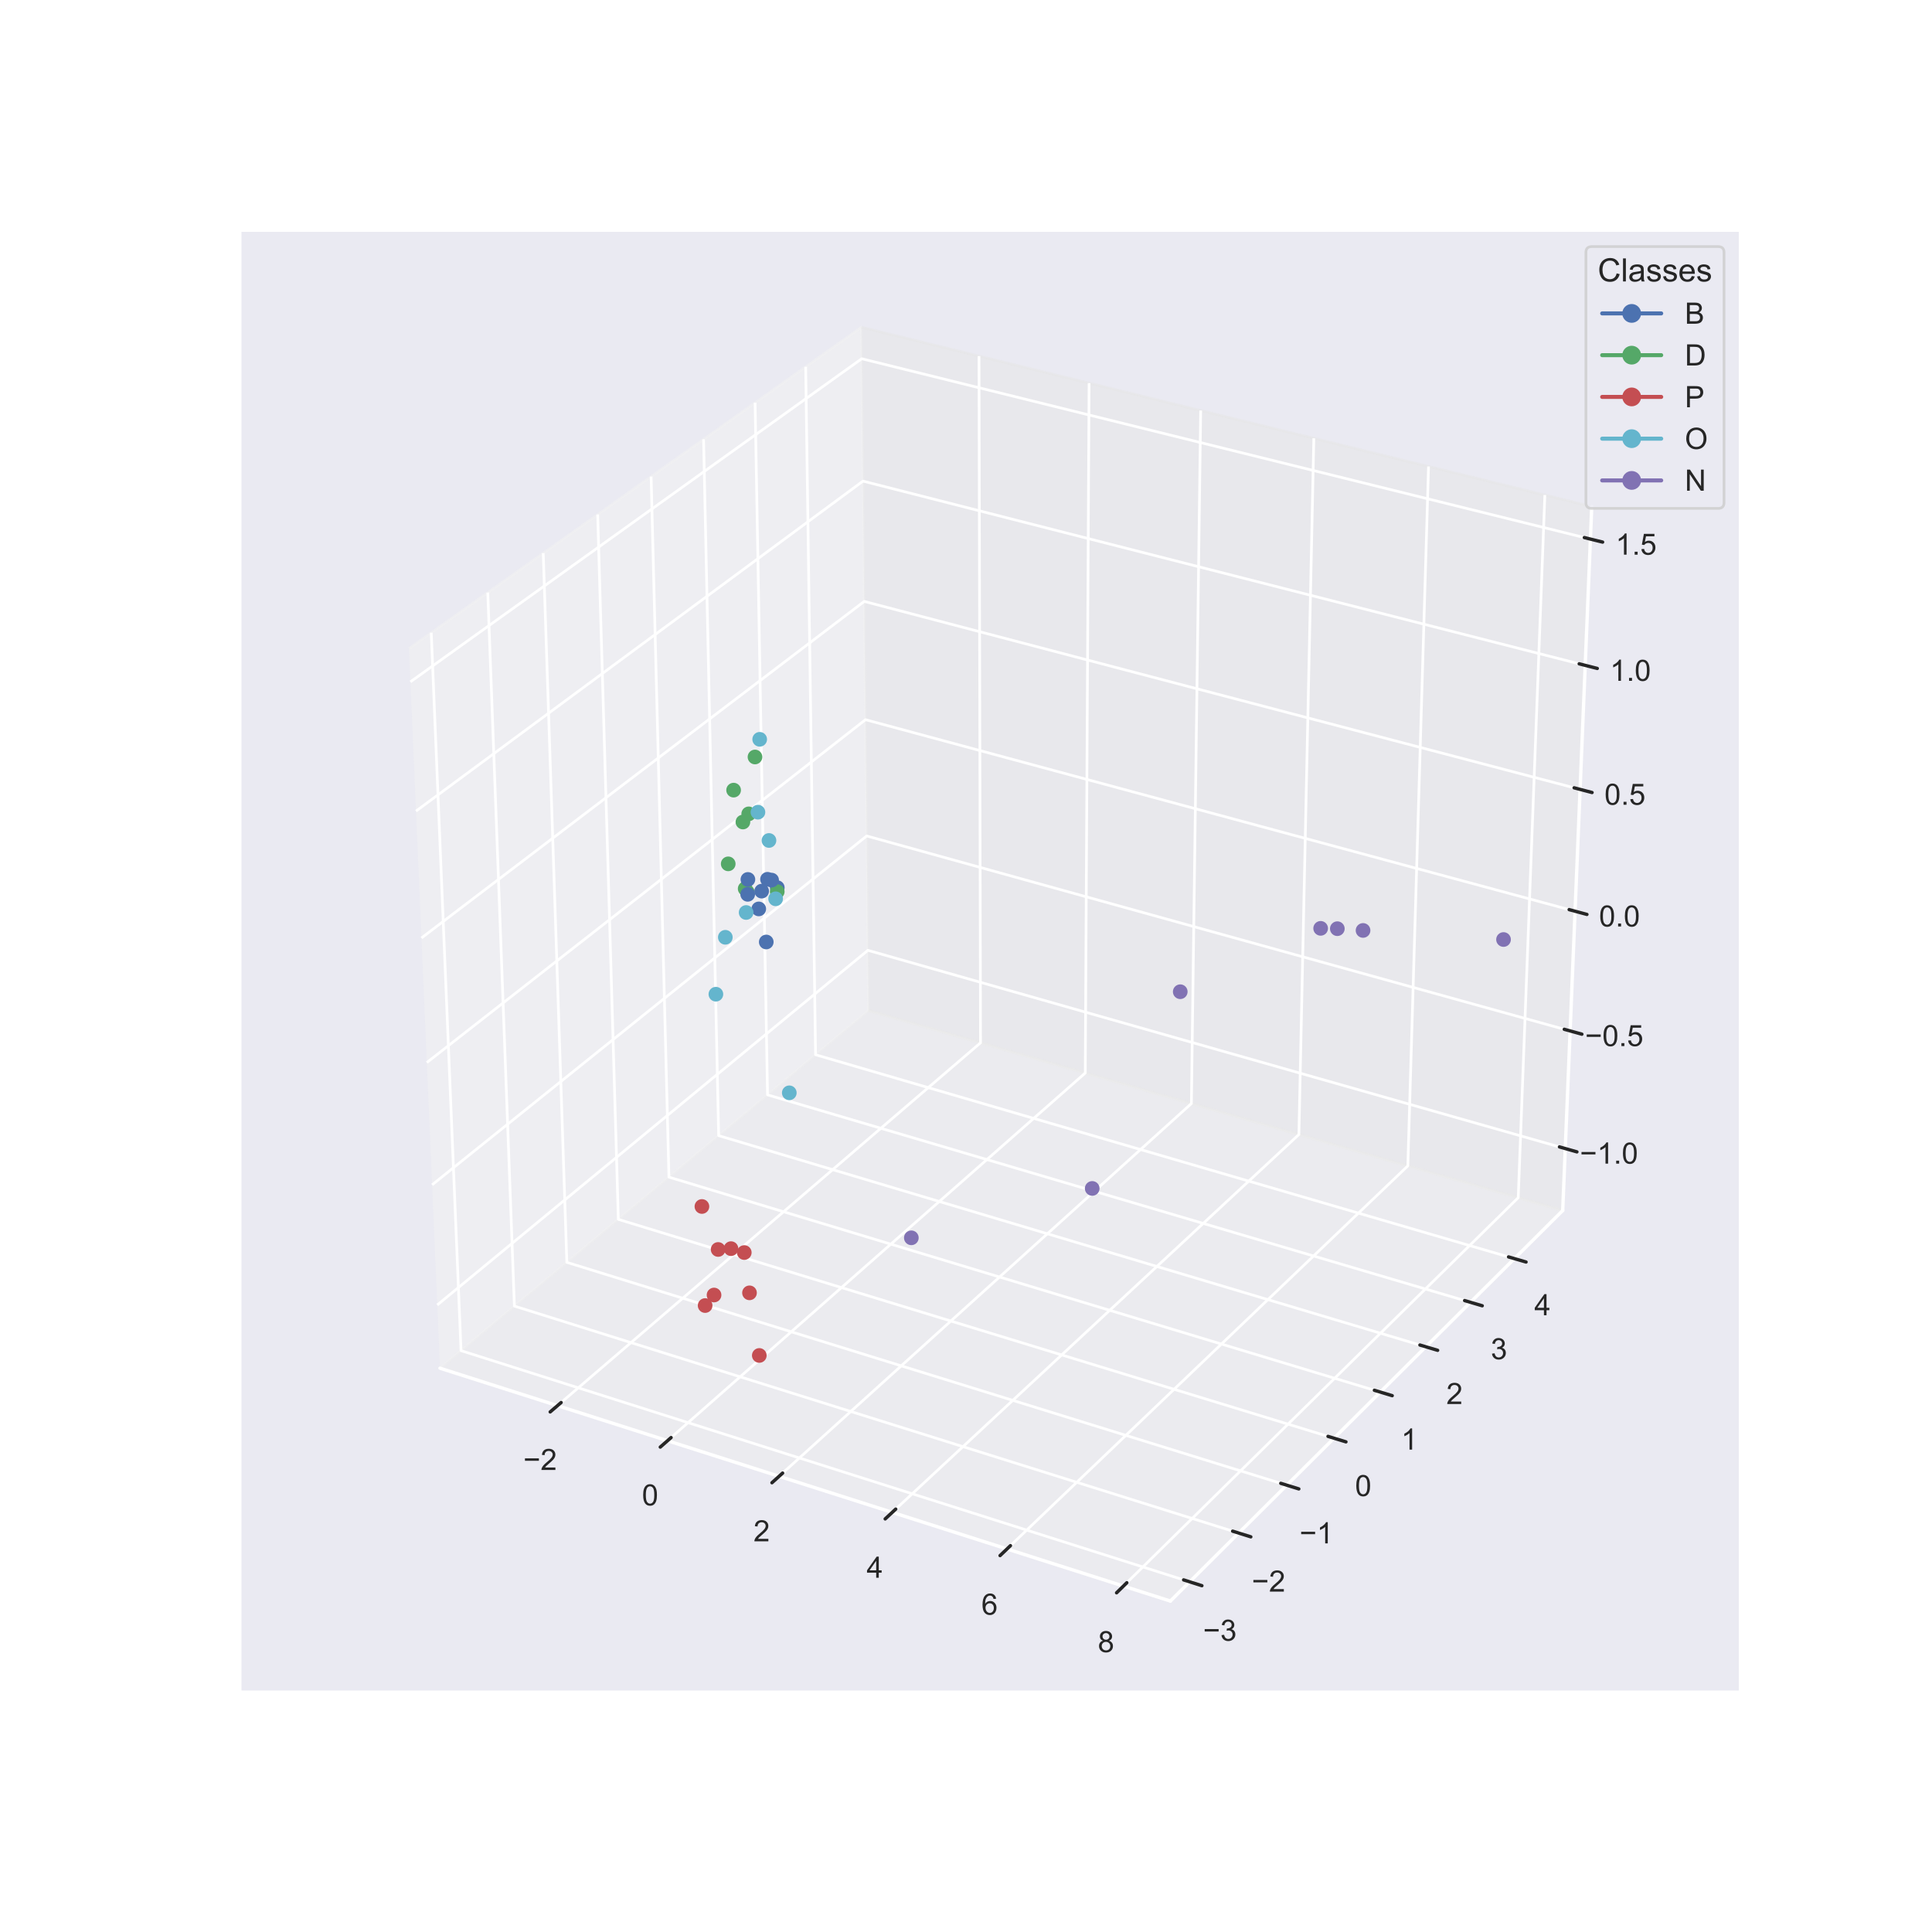 <?xml version="1.0" encoding="utf-8" standalone="no"?>
<!DOCTYPE svg PUBLIC "-//W3C//DTD SVG 1.1//EN"
  "http://www.w3.org/Graphics/SVG/1.1/DTD/svg11.dtd">
<!-- Created with matplotlib (https://matplotlib.org/) -->
<svg height="720pt" version="1.1" viewBox="0 0 720 720" width="720pt" xmlns="http://www.w3.org/2000/svg" xmlns:xlink="http://www.w3.org/1999/xlink">
 <defs>
  <style type="text/css">
*{stroke-linecap:butt;stroke-linejoin:round;}
  </style>
 </defs>
 <g id="figure_1">
  <g id="patch_1">
   <path d="M 0 720 
L 720 720 
L 720 0 
L 0 0 
z
" style="fill:#ffffff;"/>
  </g>
  <g id="patch_2">
   <path d="M 90 630 
L 648 630 
L 648 86.4 
L 90 86.4 
z
" style="fill:#eaeaf2;"/>
  </g>
  <g id="pane3d_1">
   <g id="patch_3">
    <path d="M 163.972 509.884 
L 323.674 376.605 
L 321.015 121.932 
L 152.408 241.68 
" style="fill:#f2f2f2;opacity:0.5;stroke:#f2f2f2;stroke-linejoin:miter;"/>
   </g>
  </g>
  <g id="pane3d_2">
   <g id="patch_4">
    <path d="M 323.674 376.605 
L 582.377 451.116 
L 593.201 188.764 
L 321.015 121.932 
" style="fill:#e6e6e6;opacity:0.5;stroke:#e6e6e6;stroke-linejoin:miter;"/>
   </g>
  </g>
  <g id="pane3d_3">
   <g id="patch_5">
    <path d="M 163.972 509.884 
L 436.162 596.664 
L 582.377 451.116 
L 323.674 376.605 
" style="fill:#ececec;opacity:0.5;stroke:#ececec;stroke-linejoin:miter;"/>
   </g>
  </g>
  <g id="axis3d_1">
   <g id="line2d_1">
    <path d="M 163.972 509.884 
L 436.162 596.664 
" style="fill:none;stroke:#ffffff;stroke-linecap:round;stroke-width:1.25;"/>
   </g>
   <g id="Line3DCollection_1">
    <path d="M 207.76 523.844 
L 365.41 388.626 
L 364.846 132.694 
" style="fill:none;stroke:#ffffff;"/>
    <path d="M 248.761 536.916 
L 404.448 399.87 
L 405.872 142.767 
" style="fill:none;stroke:#ffffff;"/>
    <path d="M 290.339 550.172 
L 443.996 411.26 
L 447.46 152.979 
" style="fill:none;stroke:#ffffff;"/>
    <path d="M 332.507 563.617 
L 484.063 422.8 
L 489.623 163.332 
" style="fill:none;stroke:#ffffff;"/>
    <path d="M 375.278 577.253 
L 524.66 434.493 
L 532.373 173.828 
" style="fill:none;stroke:#ffffff;"/>
    <path d="M 418.664 591.085 
L 565.798 446.341 
L 575.722 184.472 
" style="fill:none;stroke:#ffffff;"/>
   </g>
   <g id="xtick_1">
    <g id="line2d_2">
     <path clip-path="url(#pba4f8d08fb)" d="M 376.541 350.854 
" style="fill:none;stroke:#ffffff;stroke-linecap:round;"/>
    </g>
    <g id="line2d_3">
     <path d="M 209.119 522.679 
L 205.037 526.179 
" style="fill:none;stroke:#262626;stroke-linecap:round;stroke-width:1.25;"/>
    </g>
    <g id="text_1">
     <!-- −2 -->
     <defs>
      <path d="M 52.828 31.203 
L 5.562 31.203 
L 5.562 39.406 
L 52.828 39.406 
z
" id="ArialMT-8722"/>
      <path d="M 50.344 8.453 
L 50.344 0 
L 3.031 0 
Q 2.938 3.172 4.047 6.109 
Q 5.859 10.938 9.828 15.625 
Q 13.812 20.312 21.344 26.469 
Q 33.016 36.031 37.109 41.625 
Q 41.219 47.219 41.219 52.203 
Q 41.219 57.422 37.469 61 
Q 33.734 64.594 27.734 64.594 
Q 21.391 64.594 17.578 60.781 
Q 13.766 56.984 13.719 50.25 
L 4.688 51.172 
Q 5.609 61.281 11.656 66.578 
Q 17.719 71.875 27.938 71.875 
Q 38.234 71.875 44.234 66.156 
Q 50.25 60.453 50.25 52 
Q 50.25 47.703 48.484 43.547 
Q 46.734 39.406 42.656 34.812 
Q 38.578 30.219 29.109 22.219 
Q 21.188 15.578 18.938 13.203 
Q 16.703 10.844 15.234 8.453 
z
" id="ArialMT-50"/>
     </defs>
     <g style="fill:#262626;" transform="translate(195.022 547.822)scale(0.11 -0.11)">
      <use xlink:href="#ArialMT-8722"/>
      <use x="58.398" xlink:href="#ArialMT-50"/>
     </g>
    </g>
   </g>
   <g id="xtick_2">
    <g id="line2d_4">
     <path clip-path="url(#pba4f8d08fb)" d="M 376.541 350.854 
" style="fill:none;stroke:#ffffff;stroke-linecap:round;"/>
    </g>
    <g id="line2d_5">
     <path d="M 250.103 535.735 
L 246.071 539.284 
" style="fill:none;stroke:#262626;stroke-linecap:round;stroke-width:1.25;"/>
    </g>
    <g id="text_2">
     <!-- 0 -->
     <defs>
      <path d="M 4.156 35.297 
Q 4.156 48 6.766 55.734 
Q 9.375 63.484 14.516 67.672 
Q 19.672 71.875 27.484 71.875 
Q 33.25 71.875 37.594 69.547 
Q 41.938 67.234 44.766 62.859 
Q 47.609 58.5 49.219 52.219 
Q 50.828 45.953 50.828 35.297 
Q 50.828 22.703 48.234 14.969 
Q 45.656 7.234 40.5 3 
Q 35.359 -1.219 27.484 -1.219 
Q 17.141 -1.219 11.234 6.203 
Q 4.156 15.141 4.156 35.297 
z
M 13.188 35.297 
Q 13.188 17.672 17.312 11.828 
Q 21.438 6 27.484 6 
Q 33.547 6 37.672 11.859 
Q 41.797 17.719 41.797 35.297 
Q 41.797 52.984 37.672 58.781 
Q 33.547 64.594 27.391 64.594 
Q 21.344 64.594 17.719 59.469 
Q 13.188 52.938 13.188 35.297 
z
" id="ArialMT-48"/>
     </defs>
     <g style="fill:#262626;" transform="translate(239.233 561.021)scale(0.11 -0.11)">
      <use xlink:href="#ArialMT-48"/>
     </g>
    </g>
   </g>
   <g id="xtick_3">
    <g id="line2d_6">
     <path clip-path="url(#pba4f8d08fb)" d="M 376.541 350.854 
" style="fill:none;stroke:#ffffff;stroke-linecap:round;"/>
    </g>
    <g id="line2d_7">
     <path d="M 291.665 548.974 
L 287.683 552.574 
" style="fill:none;stroke:#262626;stroke-linecap:round;stroke-width:1.25;"/>
    </g>
    <g id="text_3">
     <!-- 2 -->
     <g style="fill:#262626;" transform="translate(280.809 574.405)scale(0.11 -0.11)">
      <use xlink:href="#ArialMT-50"/>
     </g>
    </g>
   </g>
   <g id="xtick_4">
    <g id="line2d_8">
     <path clip-path="url(#pba4f8d08fb)" d="M 376.541 350.854 
" style="fill:none;stroke:#ffffff;stroke-linecap:round;"/>
    </g>
    <g id="line2d_9">
     <path d="M 333.816 562.401 
L 329.886 566.052 
" style="fill:none;stroke:#262626;stroke-linecap:round;stroke-width:1.25;"/>
    </g>
    <g id="text_4">
     <!-- 4 -->
     <defs>
      <path d="M 32.328 0 
L 32.328 17.141 
L 1.266 17.141 
L 1.266 25.203 
L 33.938 71.578 
L 41.109 71.578 
L 41.109 25.203 
L 50.781 25.203 
L 50.781 17.141 
L 41.109 17.141 
L 41.109 0 
z
M 32.328 25.203 
L 32.328 57.469 
L 9.906 25.203 
z
" id="ArialMT-52"/>
     </defs>
     <g style="fill:#262626;" transform="translate(322.976 587.98)scale(0.11 -0.11)">
      <use xlink:href="#ArialMT-52"/>
     </g>
    </g>
   </g>
   <g id="xtick_5">
    <g id="line2d_10">
     <path clip-path="url(#pba4f8d08fb)" d="M 376.541 350.854 
" style="fill:none;stroke:#ffffff;stroke-linecap:round;"/>
    </g>
    <g id="line2d_11">
     <path d="M 376.568 576.02 
L 372.693 579.723 
" style="fill:none;stroke:#262626;stroke-linecap:round;stroke-width:1.25;"/>
    </g>
    <g id="text_5">
     <!-- 6 -->
     <defs>
      <path d="M 49.75 54.047 
L 41.016 53.375 
Q 39.844 58.547 37.703 60.891 
Q 34.125 64.656 28.906 64.656 
Q 24.703 64.656 21.531 62.312 
Q 17.391 59.281 14.984 53.469 
Q 12.594 47.656 12.5 36.922 
Q 15.672 41.75 20.266 44.094 
Q 24.859 46.438 29.891 46.438 
Q 38.672 46.438 44.844 39.969 
Q 51.031 33.5 51.031 23.25 
Q 51.031 16.5 48.125 10.719 
Q 45.219 4.938 40.141 1.859 
Q 35.062 -1.219 28.609 -1.219 
Q 17.625 -1.219 10.688 6.859 
Q 3.766 14.938 3.766 33.5 
Q 3.766 54.25 11.422 63.672 
Q 18.109 71.875 29.438 71.875 
Q 37.891 71.875 43.281 67.141 
Q 48.688 62.406 49.75 54.047 
z
M 13.875 23.188 
Q 13.875 18.656 15.797 14.5 
Q 17.719 10.359 21.188 8.172 
Q 24.656 6 28.469 6 
Q 34.031 6 38.031 10.484 
Q 42.047 14.984 42.047 22.703 
Q 42.047 30.125 38.078 34.391 
Q 34.125 38.672 28.125 38.672 
Q 22.172 38.672 18.016 34.391 
Q 13.875 30.125 13.875 23.188 
z
" id="ArialMT-54"/>
     </defs>
     <g style="fill:#262626;" transform="translate(365.747 601.749)scale(0.11 -0.11)">
      <use xlink:href="#ArialMT-54"/>
     </g>
    </g>
   </g>
   <g id="xtick_6">
    <g id="line2d_12">
     <path clip-path="url(#pba4f8d08fb)" d="M 376.541 350.854 
" style="fill:none;stroke:#ffffff;stroke-linecap:round;"/>
    </g>
    <g id="line2d_13">
     <path d="M 419.935 589.834 
L 416.116 593.591 
" style="fill:none;stroke:#262626;stroke-linecap:round;stroke-width:1.25;"/>
    </g>
    <g id="text_6">
     <!-- 8 -->
     <defs>
      <path d="M 17.672 38.812 
Q 12.203 40.828 9.562 44.531 
Q 6.938 48.25 6.938 53.422 
Q 6.938 61.234 12.547 66.547 
Q 18.172 71.875 27.484 71.875 
Q 36.859 71.875 42.578 66.422 
Q 48.297 60.984 48.297 53.172 
Q 48.297 48.188 45.672 44.5 
Q 43.062 40.828 37.75 38.812 
Q 44.344 36.672 47.781 31.875 
Q 51.219 27.094 51.219 20.453 
Q 51.219 11.281 44.719 5.031 
Q 38.234 -1.219 27.641 -1.219 
Q 17.047 -1.219 10.547 5.047 
Q 4.047 11.328 4.047 20.703 
Q 4.047 27.688 7.594 32.391 
Q 11.141 37.109 17.672 38.812 
z
M 15.922 53.719 
Q 15.922 48.641 19.188 45.406 
Q 22.469 42.188 27.688 42.188 
Q 32.766 42.188 36.016 45.375 
Q 39.266 48.578 39.266 53.219 
Q 39.266 58.062 35.906 61.359 
Q 32.562 64.656 27.594 64.656 
Q 22.562 64.656 19.234 61.422 
Q 15.922 58.203 15.922 53.719 
z
M 13.094 20.656 
Q 13.094 16.891 14.875 13.375 
Q 16.656 9.859 20.172 7.922 
Q 23.688 6 27.734 6 
Q 34.031 6 38.125 10.047 
Q 42.234 14.109 42.234 20.359 
Q 42.234 26.703 38.016 30.859 
Q 33.797 35.016 27.438 35.016 
Q 21.234 35.016 17.156 30.906 
Q 13.094 26.812 13.094 20.656 
z
" id="ArialMT-56"/>
     </defs>
     <g style="fill:#262626;" transform="translate(409.133 615.716)scale(0.11 -0.11)">
      <use xlink:href="#ArialMT-56"/>
     </g>
    </g>
   </g>
  </g>
  <g id="axis3d_2">
   <g id="line2d_14">
    <path d="M 582.377 451.116 
L 436.162 596.664 
" style="fill:none;stroke:#ffffff;stroke-linecap:round;stroke-width:1.25;"/>
   </g>
   <g id="Line3DCollection_2">
    <path d="M 160.714 235.781 
L 171.81 503.342 
L 443.362 589.497 
" style="fill:none;stroke:#ffffff;"/>
    <path d="M 181.78 220.819 
L 191.703 486.741 
L 461.622 571.321 
" style="fill:none;stroke:#ffffff;"/>
    <path d="M 202.451 206.139 
L 211.241 470.435 
L 479.542 553.482 
" style="fill:none;stroke:#ffffff;"/>
    <path d="M 222.738 191.73 
L 230.436 454.417 
L 497.132 535.972 
" style="fill:none;stroke:#ffffff;"/>
    <path d="M 242.651 177.587 
L 249.294 438.678 
L 514.401 518.783 
" style="fill:none;stroke:#ffffff;"/>
    <path d="M 262.202 163.702 
L 267.825 423.213 
L 531.357 501.904 
" style="fill:none;stroke:#ffffff;"/>
    <path d="M 281.399 150.068 
L 286.038 408.014 
L 548.008 485.328 
" style="fill:none;stroke:#ffffff;"/>
    <path d="M 300.253 136.678 
L 303.941 393.073 
L 564.364 469.048 
" style="fill:none;stroke:#ffffff;"/>
   </g>
   <g id="xtick_7">
    <g id="line2d_15">
     <path clip-path="url(#pba4f8d08fb)" d="M 376.541 350.854 
" style="fill:none;stroke:#ffffff;stroke-linecap:round;"/>
    </g>
    <g id="line2d_16">
     <path d="M 441.089 588.776 
L 447.912 590.941 
" style="fill:none;stroke:#262626;stroke-linecap:round;stroke-width:1.25;"/>
    </g>
    <g id="text_7">
     <!-- −3 -->
     <defs>
      <path d="M 4.203 18.891 
L 12.984 20.062 
Q 14.5 12.594 18.141 9.297 
Q 21.781 6 27 6 
Q 33.203 6 37.469 10.297 
Q 41.75 14.594 41.75 20.953 
Q 41.75 27 37.797 30.922 
Q 33.844 34.859 27.734 34.859 
Q 25.25 34.859 21.531 33.891 
L 22.516 41.609 
Q 23.391 41.5 23.922 41.5 
Q 29.547 41.5 34.031 44.422 
Q 38.531 47.359 38.531 53.469 
Q 38.531 58.297 35.25 61.469 
Q 31.984 64.656 26.812 64.656 
Q 21.688 64.656 18.266 61.422 
Q 14.844 58.203 13.875 51.766 
L 5.078 53.328 
Q 6.688 62.156 12.391 67.016 
Q 18.109 71.875 26.609 71.875 
Q 32.469 71.875 37.391 69.359 
Q 42.328 66.844 44.938 62.5 
Q 47.562 58.156 47.562 53.266 
Q 47.562 48.641 45.062 44.828 
Q 42.578 41.016 37.703 38.766 
Q 44.047 37.312 47.562 32.688 
Q 51.078 28.078 51.078 21.141 
Q 51.078 11.766 44.234 5.25 
Q 37.406 -1.266 26.953 -1.266 
Q 17.531 -1.266 11.297 4.344 
Q 5.078 9.969 4.203 18.891 
z
" id="ArialMT-51"/>
     </defs>
     <g style="fill:#262626;" transform="translate(448.336 611.444)scale(0.11 -0.11)">
      <use xlink:href="#ArialMT-8722"/>
      <use x="58.398" xlink:href="#ArialMT-51"/>
     </g>
    </g>
   </g>
   <g id="xtick_8">
    <g id="line2d_17">
     <path clip-path="url(#pba4f8d08fb)" d="M 376.541 350.854 
" style="fill:none;stroke:#ffffff;stroke-linecap:round;"/>
    </g>
    <g id="line2d_18">
     <path d="M 459.364 570.613 
L 466.143 572.737 
" style="fill:none;stroke:#262626;stroke-linecap:round;stroke-width:1.25;"/>
    </g>
    <g id="text_8">
     <!-- −2 -->
     <g style="fill:#262626;" transform="translate(466.486 593.14)scale(0.11 -0.11)">
      <use xlink:href="#ArialMT-8722"/>
      <use x="58.398" xlink:href="#ArialMT-50"/>
     </g>
    </g>
   </g>
   <g id="xtick_9">
    <g id="line2d_19">
     <path clip-path="url(#pba4f8d08fb)" d="M 376.541 350.854 
" style="fill:none;stroke:#ffffff;stroke-linecap:round;"/>
    </g>
    <g id="line2d_20">
     <path d="M 477.298 552.787 
L 484.035 554.872 
" style="fill:none;stroke:#262626;stroke-linecap:round;stroke-width:1.25;"/>
    </g>
    <g id="text_9">
     <!-- −1 -->
     <defs>
      <path d="M 37.25 0 
L 28.469 0 
L 28.469 56 
Q 25.297 52.984 20.141 49.953 
Q 14.984 46.922 10.891 45.406 
L 10.891 53.906 
Q 18.266 57.375 23.781 62.297 
Q 29.297 67.234 31.594 71.875 
L 37.25 71.875 
z
" id="ArialMT-49"/>
     </defs>
     <g style="fill:#262626;" transform="translate(484.297 575.177)scale(0.11 -0.11)">
      <use xlink:href="#ArialMT-8722"/>
      <use x="58.398" xlink:href="#ArialMT-49"/>
     </g>
    </g>
   </g>
   <g id="xtick_10">
    <g id="line2d_21">
     <path clip-path="url(#pba4f8d08fb)" d="M 376.541 350.854 
" style="fill:none;stroke:#ffffff;stroke-linecap:round;"/>
    </g>
    <g id="line2d_22">
     <path d="M 494.903 535.291 
L 501.596 537.337 
" style="fill:none;stroke:#262626;stroke-linecap:round;stroke-width:1.25;"/>
    </g>
    <g id="text_10">
     <!-- 0 -->
     <g style="fill:#262626;" transform="translate(504.993 557.545)scale(0.11 -0.11)">
      <use xlink:href="#ArialMT-48"/>
     </g>
    </g>
   </g>
   <g id="xtick_11">
    <g id="line2d_23">
     <path clip-path="url(#pba4f8d08fb)" d="M 376.541 350.854 
" style="fill:none;stroke:#ffffff;stroke-linecap:round;"/>
    </g>
    <g id="line2d_24">
     <path d="M 512.185 518.113 
L 518.836 520.123 
" style="fill:none;stroke:#262626;stroke-linecap:round;stroke-width:1.25;"/>
    </g>
    <g id="text_11">
     <!-- 1 -->
     <g style="fill:#262626;" transform="translate(522.157 540.235)scale(0.11 -0.11)">
      <use xlink:href="#ArialMT-49"/>
     </g>
    </g>
   </g>
   <g id="xtick_12">
    <g id="line2d_25">
     <path clip-path="url(#pba4f8d08fb)" d="M 376.541 350.854 
" style="fill:none;stroke:#ffffff;stroke-linecap:round;"/>
    </g>
    <g id="line2d_26">
     <path d="M 529.155 501.247 
L 535.764 503.22 
" style="fill:none;stroke:#262626;stroke-linecap:round;stroke-width:1.25;"/>
    </g>
    <g id="text_12">
     <!-- 2 -->
     <g style="fill:#262626;" transform="translate(539.011 523.238)scale(0.11 -0.11)">
      <use xlink:href="#ArialMT-50"/>
     </g>
    </g>
   </g>
   <g id="xtick_13">
    <g id="line2d_27">
     <path clip-path="url(#pba4f8d08fb)" d="M 376.541 350.854 
" style="fill:none;stroke:#ffffff;stroke-linecap:round;"/>
    </g>
    <g id="line2d_28">
     <path d="M 545.821 484.683 
L 552.388 486.621 
" style="fill:none;stroke:#262626;stroke-linecap:round;stroke-width:1.25;"/>
    </g>
    <g id="text_13">
     <!-- 3 -->
     <g style="fill:#262626;" transform="translate(555.562 506.546)scale(0.11 -0.11)">
      <use xlink:href="#ArialMT-51"/>
     </g>
    </g>
   </g>
   <g id="xtick_14">
    <g id="line2d_29">
     <path clip-path="url(#pba4f8d08fb)" d="M 376.541 350.854 
" style="fill:none;stroke:#ffffff;stroke-linecap:round;"/>
    </g>
    <g id="line2d_30">
     <path d="M 562.19 468.413 
L 568.716 470.317 
" style="fill:none;stroke:#262626;stroke-linecap:round;stroke-width:1.25;"/>
    </g>
    <g id="text_14">
     <!-- 4 -->
     <g style="fill:#262626;" transform="translate(571.818 490.151)scale(0.11 -0.11)">
      <use xlink:href="#ArialMT-52"/>
     </g>
    </g>
   </g>
  </g>
  <g id="axis3d_3">
   <g id="line2d_31">
    <path d="M 582.377 451.116 
L 593.201 188.764 
" style="fill:none;stroke:#ffffff;stroke-linecap:round;stroke-width:1.25;"/>
   </g>
   <g id="Line3DCollection_3">
    <path d="M 583.329 428.033 
L 323.44 354.153 
L 162.956 486.322 
" style="fill:none;stroke:#ffffff;"/>
    <path d="M 585.138 384.195 
L 322.995 311.537 
L 161.026 441.557 
" style="fill:none;stroke:#ffffff;"/>
    <path d="M 586.979 339.584 
L 322.542 268.202 
L 159.061 395.976 
" style="fill:none;stroke:#ffffff;"/>
    <path d="M 588.852 294.178 
L 322.082 224.127 
L 157.059 349.556 
" style="fill:none;stroke:#ffffff;"/>
    <path d="M 590.759 247.957 
L 321.614 179.296 
L 155.021 302.274 
" style="fill:none;stroke:#ffffff;"/>
    <path d="M 592.7 200.898 
L 321.138 133.687 
L 152.944 254.105 
" style="fill:none;stroke:#ffffff;"/>
   </g>
   <g id="xtick_15">
    <g id="line2d_32">
     <path clip-path="url(#pba4f8d08fb)" d="M 376.541 350.854 
" style="fill:none;stroke:#ffffff;stroke-linecap:round;"/>
    </g>
    <g id="line2d_33">
     <path d="M 581.161 427.416 
L 587.671 429.267 
" style="fill:none;stroke:#262626;stroke-linecap:round;stroke-width:1.25;"/>
    </g>
    <g id="text_15">
     <!-- −1.0 -->
     <defs>
      <path d="M 9.078 0 
L 9.078 10.016 
L 19.094 10.016 
L 19.094 0 
z
" id="ArialMT-46"/>
     </defs>
     <g style="fill:#262626;" transform="translate(588.767 433.647)scale(0.11 -0.11)">
      <use xlink:href="#ArialMT-8722"/>
      <use x="58.398" xlink:href="#ArialMT-49"/>
      <use x="114.014" xlink:href="#ArialMT-46"/>
      <use x="141.797" xlink:href="#ArialMT-48"/>
     </g>
    </g>
   </g>
   <g id="xtick_16">
    <g id="line2d_34">
     <path clip-path="url(#pba4f8d08fb)" d="M 376.541 350.854 
" style="fill:none;stroke:#ffffff;stroke-linecap:round;"/>
    </g>
    <g id="line2d_35">
     <path d="M 582.95 383.588 
L 589.519 385.409 
" style="fill:none;stroke:#262626;stroke-linecap:round;stroke-width:1.25;"/>
    </g>
    <g id="text_16">
     <!-- −0.5 -->
     <defs>
      <path d="M 4.156 18.75 
L 13.375 19.531 
Q 14.406 12.797 18.141 9.391 
Q 21.875 6 27.156 6 
Q 33.5 6 37.891 10.781 
Q 42.281 15.578 42.281 23.484 
Q 42.281 31 38.062 35.344 
Q 33.844 39.703 27 39.703 
Q 22.75 39.703 19.328 37.766 
Q 15.922 35.844 13.969 32.766 
L 5.719 33.844 
L 12.641 70.609 
L 48.25 70.609 
L 48.25 62.203 
L 19.672 62.203 
L 15.828 42.969 
Q 22.266 47.469 29.344 47.469 
Q 38.719 47.469 45.156 40.969 
Q 51.609 34.469 51.609 24.266 
Q 51.609 14.547 45.953 7.469 
Q 39.062 -1.219 27.156 -1.219 
Q 17.391 -1.219 11.203 4.25 
Q 5.031 9.719 4.156 18.75 
z
" id="ArialMT-53"/>
     </defs>
     <g style="fill:#262626;" transform="translate(590.715 389.846)scale(0.11 -0.11)">
      <use xlink:href="#ArialMT-8722"/>
      <use x="58.398" xlink:href="#ArialMT-48"/>
      <use x="114.014" xlink:href="#ArialMT-46"/>
      <use x="141.797" xlink:href="#ArialMT-53"/>
     </g>
    </g>
   </g>
   <g id="xtick_17">
    <g id="line2d_36">
     <path clip-path="url(#pba4f8d08fb)" d="M 376.541 350.854 
" style="fill:none;stroke:#ffffff;stroke-linecap:round;"/>
    </g>
    <g id="line2d_37">
     <path d="M 584.77 338.988 
L 591.4 340.777 
" style="fill:none;stroke:#262626;stroke-linecap:round;stroke-width:1.25;"/>
    </g>
    <g id="text_17">
     <!-- 0.0 -->
     <g style="fill:#262626;" transform="translate(595.911 345.273)scale(0.11 -0.11)">
      <use xlink:href="#ArialMT-48"/>
      <use x="55.615" xlink:href="#ArialMT-46"/>
      <use x="83.398" xlink:href="#ArialMT-48"/>
     </g>
    </g>
   </g>
   <g id="xtick_18">
    <g id="line2d_38">
     <path clip-path="url(#pba4f8d08fb)" d="M 376.541 350.854 
" style="fill:none;stroke:#ffffff;stroke-linecap:round;"/>
    </g>
    <g id="line2d_39">
     <path d="M 586.623 293.593 
L 593.314 295.35 
" style="fill:none;stroke:#262626;stroke-linecap:round;stroke-width:1.25;"/>
    </g>
    <g id="text_18">
     <!-- 0.5 -->
     <g style="fill:#262626;" transform="translate(597.929 299.907)scale(0.11 -0.11)">
      <use xlink:href="#ArialMT-48"/>
      <use x="55.615" xlink:href="#ArialMT-46"/>
      <use x="83.398" xlink:href="#ArialMT-53"/>
     </g>
    </g>
   </g>
   <g id="xtick_19">
    <g id="line2d_40">
     <path clip-path="url(#pba4f8d08fb)" d="M 376.541 350.854 
" style="fill:none;stroke:#ffffff;stroke-linecap:round;"/>
    </g>
    <g id="line2d_41">
     <path d="M 588.51 247.383 
L 595.262 249.106 
" style="fill:none;stroke:#262626;stroke-linecap:round;stroke-width:1.25;"/>
    </g>
    <g id="text_19">
     <!-- 1.0 -->
     <g style="fill:#262626;" transform="translate(599.983 253.728)scale(0.11 -0.11)">
      <use xlink:href="#ArialMT-49"/>
      <use x="55.615" xlink:href="#ArialMT-46"/>
      <use x="83.398" xlink:href="#ArialMT-48"/>
     </g>
    </g>
   </g>
   <g id="xtick_20">
    <g id="line2d_42">
     <path clip-path="url(#pba4f8d08fb)" d="M 376.541 350.854 
" style="fill:none;stroke:#ffffff;stroke-linecap:round;"/>
    </g>
    <g id="line2d_43">
     <path d="M 590.43 200.336 
L 597.246 202.023 
" style="fill:none;stroke:#262626;stroke-linecap:round;stroke-width:1.25;"/>
    </g>
    <g id="text_20">
     <!-- 1.5 -->
     <g style="fill:#262626;" transform="translate(602.075 206.712)scale(0.11 -0.11)">
      <use xlink:href="#ArialMT-49"/>
      <use x="55.615" xlink:href="#ArialMT-46"/>
      <use x="83.398" xlink:href="#ArialMT-53"/>
     </g>
    </g>
   </g>
  </g>
  <g id="axes_1">
   <g id="Path3DCollection_1">
    <defs>
     <path d="M 0 2.236 
C 0.593 2.236 1.162 2 1.581 1.581 
C 2 1.162 2.236 0.593 2.236 0 
C 2.236 -0.593 2 -1.162 1.581 -1.581 
C 1.162 -2 0.593 -2.236 0 -2.236 
C -0.593 -2.236 -1.162 -2 -1.581 -1.581 
C -2 -1.162 -2.236 -0.593 -2.236 0 
C -2.236 0.593 -2 1.162 -1.581 1.581 
C -1.162 2 -0.593 2.236 0 2.236 
z
" id="m8d4718cfc3" style="stroke:#4c72b0;"/>
    </defs>
    <g clip-path="url(#pba4f8d08fb)">
     <use style="fill:#4c72b0;stroke:#4c72b0;" x="285.562" xlink:href="#m8d4718cfc3" y="351.052"/>
    </g>
   </g>
   <g id="Path3DCollection_2">
    <g clip-path="url(#pba4f8d08fb)">
     <use style="fill:#4c72b0;stroke:#4c72b0;" x="289.67" xlink:href="#m8d4718cfc3" y="330.802"/>
    </g>
   </g>
   <g id="Path3DCollection_3">
    <defs>
     <path d="M 0 2.236 
C 0.593 2.236 1.162 2 1.581 1.581 
C 2 1.162 2.236 0.593 2.236 0 
C 2.236 -0.593 2 -1.162 1.581 -1.581 
C 1.162 -2 0.593 -2.236 0 -2.236 
C -0.593 -2.236 -1.162 -2 -1.581 -1.581 
C -2 -1.162 -2.236 -0.593 -2.236 0 
C -2.236 0.593 -2 1.162 -1.581 1.581 
C -1.162 2 -0.593 2.236 0 2.236 
z
" id="m7265e5309e" style="stroke:#55a868;"/>
    </defs>
    <g clip-path="url(#pba4f8d08fb)">
     <use style="fill:#55a868;stroke:#55a868;" x="289.656" xlink:href="#m7265e5309e" y="332.277"/>
    </g>
   </g>
   <g id="Path3DCollection_4">
    <g clip-path="url(#pba4f8d08fb)">
     <use style="fill:#4c72b0;stroke:#4c72b0;" x="287.559" xlink:href="#m8d4718cfc3" y="327.992"/>
    </g>
   </g>
   <g id="legend_1">
    <g id="patch_6">
     <path d="M 593.221 189.474 
L 640.3 189.474 
Q 642.5 189.474 642.5 187.274 
L 642.5 94.1 
Q 642.5 91.9 640.3 91.9 
L 593.221 91.9 
Q 591.021 91.9 591.021 94.1 
L 591.021 187.274 
Q 591.021 189.474 593.221 189.474 
z
" style="fill:#eaeaf2;opacity:0.8;stroke:#cccccc;stroke-linejoin:miter;"/>
    </g>
    <g id="text_21">
     <!-- Classes -->
     <defs>
      <path d="M 58.797 25.094 
L 68.266 22.703 
Q 65.281 11.031 57.547 4.906 
Q 49.812 -1.219 38.625 -1.219 
Q 27.047 -1.219 19.797 3.484 
Q 12.547 8.203 8.766 17.141 
Q 4.984 26.078 4.984 36.328 
Q 4.984 47.516 9.25 55.828 
Q 13.531 64.156 21.406 68.469 
Q 29.297 72.797 38.766 72.797 
Q 49.516 72.797 56.828 67.328 
Q 64.156 61.859 67.047 51.953 
L 57.719 49.75 
Q 55.219 57.562 50.484 61.125 
Q 45.75 64.703 38.578 64.703 
Q 30.328 64.703 24.781 60.734 
Q 19.234 56.781 16.984 50.109 
Q 14.75 43.453 14.75 36.375 
Q 14.75 27.25 17.406 20.438 
Q 20.062 13.625 25.672 10.25 
Q 31.297 6.891 37.844 6.891 
Q 45.797 6.891 51.312 11.469 
Q 56.844 16.062 58.797 25.094 
z
" id="ArialMT-67"/>
      <path d="M 6.391 0 
L 6.391 71.578 
L 15.188 71.578 
L 15.188 0 
z
" id="ArialMT-108"/>
      <path d="M 40.438 6.391 
Q 35.547 2.25 31.031 0.531 
Q 26.516 -1.172 21.344 -1.172 
Q 12.797 -1.172 8.203 3 
Q 3.609 7.172 3.609 13.672 
Q 3.609 17.484 5.344 20.625 
Q 7.078 23.781 9.891 25.688 
Q 12.703 27.594 16.219 28.562 
Q 18.797 29.25 24.031 29.891 
Q 34.672 31.156 39.703 32.906 
Q 39.75 34.719 39.75 35.203 
Q 39.75 40.578 37.25 42.781 
Q 33.891 45.75 27.25 45.75 
Q 21.047 45.75 18.094 43.578 
Q 15.141 41.406 13.719 35.891 
L 5.125 37.062 
Q 6.297 42.578 8.984 45.969 
Q 11.672 49.359 16.75 51.188 
Q 21.828 53.031 28.516 53.031 
Q 35.156 53.031 39.297 51.469 
Q 43.453 49.906 45.406 47.531 
Q 47.359 45.172 48.141 41.547 
Q 48.578 39.312 48.578 33.453 
L 48.578 21.734 
Q 48.578 9.469 49.141 6.219 
Q 49.703 2.984 51.375 0 
L 42.188 0 
Q 40.828 2.734 40.438 6.391 
z
M 39.703 26.031 
Q 34.906 24.078 25.344 22.703 
Q 19.922 21.922 17.672 20.938 
Q 15.438 19.969 14.203 18.094 
Q 12.984 16.219 12.984 13.922 
Q 12.984 10.406 15.641 8.062 
Q 18.312 5.719 23.438 5.719 
Q 28.516 5.719 32.469 7.938 
Q 36.422 10.156 38.281 14.016 
Q 39.703 17 39.703 22.797 
z
" id="ArialMT-97"/>
      <path d="M 3.078 15.484 
L 11.766 16.844 
Q 12.5 11.625 15.844 8.844 
Q 19.188 6.062 25.203 6.062 
Q 31.25 6.062 34.172 8.516 
Q 37.109 10.984 37.109 14.312 
Q 37.109 17.281 34.516 19 
Q 32.719 20.172 25.531 21.969 
Q 15.875 24.422 12.141 26.203 
Q 8.406 27.984 6.469 31.125 
Q 4.547 34.281 4.547 38.094 
Q 4.547 41.547 6.125 44.5 
Q 7.719 47.469 10.453 49.422 
Q 12.5 50.922 16.031 51.969 
Q 19.578 53.031 23.641 53.031 
Q 29.734 53.031 34.344 51.266 
Q 38.969 49.516 41.156 46.5 
Q 43.359 43.5 44.188 38.484 
L 35.594 37.312 
Q 35.016 41.312 32.203 43.547 
Q 29.391 45.797 24.266 45.797 
Q 18.219 45.797 15.625 43.797 
Q 13.031 41.797 13.031 39.109 
Q 13.031 37.406 14.109 36.031 
Q 15.188 34.625 17.484 33.688 
Q 18.797 33.203 25.25 31.453 
Q 34.578 28.953 38.25 27.359 
Q 41.938 25.781 44.031 22.75 
Q 46.141 19.734 46.141 15.234 
Q 46.141 10.844 43.578 6.953 
Q 41.016 3.078 36.172 0.953 
Q 31.344 -1.172 25.25 -1.172 
Q 15.141 -1.172 9.844 3.031 
Q 4.547 7.234 3.078 15.484 
z
" id="ArialMT-115"/>
      <path d="M 42.094 16.703 
L 51.172 15.578 
Q 49.031 7.625 43.219 3.219 
Q 37.406 -1.172 28.375 -1.172 
Q 17 -1.172 10.328 5.828 
Q 3.656 12.844 3.656 25.484 
Q 3.656 38.578 10.391 45.797 
Q 17.141 53.031 27.875 53.031 
Q 38.281 53.031 44.875 45.953 
Q 51.469 38.875 51.469 26.031 
Q 51.469 25.25 51.422 23.688 
L 12.75 23.688 
Q 13.234 15.141 17.578 10.594 
Q 21.922 6.062 28.422 6.062 
Q 33.25 6.062 36.672 8.594 
Q 40.094 11.141 42.094 16.703 
z
M 13.234 30.906 
L 42.188 30.906 
Q 41.609 37.453 38.875 40.719 
Q 34.672 45.797 27.984 45.797 
Q 21.922 45.797 17.797 41.75 
Q 13.672 37.703 13.234 30.906 
z
" id="ArialMT-101"/>
     </defs>
     <g style="fill:#262626;" transform="translate(595.421 104.889)scale(0.12 -0.12)">
      <use xlink:href="#ArialMT-67"/>
      <use x="72.217" xlink:href="#ArialMT-108"/>
      <use x="94.434" xlink:href="#ArialMT-97"/>
      <use x="150.049" xlink:href="#ArialMT-115"/>
      <use x="200.049" xlink:href="#ArialMT-115"/>
      <use x="250.049" xlink:href="#ArialMT-101"/>
      <use x="305.664" xlink:href="#ArialMT-115"/>
     </g>
    </g>
    <g id="line2d_44">
     <path d="M 597.083 116.798 
L 619.083 116.798 
" style="fill:none;stroke:#4c72b0;stroke-linecap:round;stroke-width:1.5;"/>
    </g>
    <g id="line2d_45">
     <defs>
      <path d="M 0 3 
C 0.796 3 1.559 2.684 2.121 2.121 
C 2.684 1.559 3 0.796 3 0 
C 3 -0.796 2.684 -1.559 2.121 -2.121 
C 1.559 -2.684 0.796 -3 0 -3 
C -0.796 -3 -1.559 -2.684 -2.121 -2.121 
C -2.684 -1.559 -3 -0.796 -3 0 
C -3 0.796 -2.684 1.559 -2.121 2.121 
C -1.559 2.684 -0.796 3 0 3 
z
" id="m6b3a694a4c" style="stroke:#4c72b0;"/>
     </defs>
     <g>
      <use style="fill:#4c72b0;stroke:#4c72b0;" x="608.083" xlink:href="#m6b3a694a4c" y="116.798"/>
     </g>
    </g>
    <g id="text_22">
     <!-- B -->
     <defs>
      <path d="M 7.328 0 
L 7.328 71.578 
L 34.188 71.578 
Q 42.391 71.578 47.344 69.406 
Q 52.297 67.234 55.094 62.719 
Q 57.906 58.203 57.906 53.266 
Q 57.906 48.688 55.422 44.625 
Q 52.938 40.578 47.906 38.094 
Q 54.391 36.188 57.875 31.594 
Q 61.375 27 61.375 20.75 
Q 61.375 15.719 59.25 11.391 
Q 57.125 7.078 54 4.734 
Q 50.875 2.391 46.156 1.188 
Q 41.453 0 34.625 0 
z
M 16.797 41.5 
L 32.281 41.5 
Q 38.578 41.5 41.312 42.328 
Q 44.922 43.406 46.75 45.891 
Q 48.578 48.391 48.578 52.156 
Q 48.578 55.719 46.875 58.422 
Q 45.172 61.141 41.984 62.141 
Q 38.812 63.141 31.109 63.141 
L 16.797 63.141 
z
M 16.797 8.453 
L 34.625 8.453 
Q 39.203 8.453 41.062 8.797 
Q 44.344 9.375 46.531 10.734 
Q 48.734 12.109 50.141 14.719 
Q 51.562 17.328 51.562 20.75 
Q 51.562 24.75 49.516 27.703 
Q 47.469 30.672 43.828 31.859 
Q 40.188 33.062 33.344 33.062 
L 16.797 33.062 
z
" id="ArialMT-66"/>
     </defs>
     <g style="fill:#262626;" transform="translate(627.883 120.648)scale(0.11 -0.11)">
      <use xlink:href="#ArialMT-66"/>
     </g>
    </g>
    <g id="line2d_46">
     <path d="M 597.083 132.358 
L 619.083 132.358 
" style="fill:none;stroke:#55a868;stroke-linecap:round;stroke-width:1.5;"/>
    </g>
    <g id="line2d_47">
     <defs>
      <path d="M 0 3 
C 0.796 3 1.559 2.684 2.121 2.121 
C 2.684 1.559 3 0.796 3 0 
C 3 -0.796 2.684 -1.559 2.121 -2.121 
C 1.559 -2.684 0.796 -3 0 -3 
C -0.796 -3 -1.559 -2.684 -2.121 -2.121 
C -2.684 -1.559 -3 -0.796 -3 0 
C -3 0.796 -2.684 1.559 -2.121 2.121 
C -1.559 2.684 -0.796 3 0 3 
z
" id="m540de4529b" style="stroke:#55a868;"/>
     </defs>
     <g>
      <use style="fill:#55a868;stroke:#55a868;" x="608.083" xlink:href="#m540de4529b" y="132.358"/>
     </g>
    </g>
    <g id="text_23">
     <!-- D -->
     <defs>
      <path d="M 7.719 0 
L 7.719 71.578 
L 32.375 71.578 
Q 40.719 71.578 45.125 70.562 
Q 51.266 69.141 55.609 65.438 
Q 61.281 60.641 64.078 53.188 
Q 66.891 45.75 66.891 36.188 
Q 66.891 28.031 64.984 21.734 
Q 63.094 15.438 60.109 11.297 
Q 57.125 7.172 53.578 4.797 
Q 50.047 2.438 45.047 1.219 
Q 40.047 0 33.547 0 
z
M 17.188 8.453 
L 32.469 8.453 
Q 39.547 8.453 43.578 9.766 
Q 47.609 11.078 50 13.484 
Q 53.375 16.844 55.25 22.531 
Q 57.125 28.219 57.125 36.328 
Q 57.125 47.562 53.438 53.594 
Q 49.75 59.625 44.484 61.672 
Q 40.672 63.141 32.234 63.141 
L 17.188 63.141 
z
" id="ArialMT-68"/>
     </defs>
     <g style="fill:#262626;" transform="translate(627.883 136.208)scale(0.11 -0.11)">
      <use xlink:href="#ArialMT-68"/>
     </g>
    </g>
    <g id="line2d_48">
     <path d="M 597.083 147.918 
L 619.083 147.918 
" style="fill:none;stroke:#c44e52;stroke-linecap:round;stroke-width:1.5;"/>
    </g>
    <g id="line2d_49">
     <defs>
      <path d="M 0 3 
C 0.796 3 1.559 2.684 2.121 2.121 
C 2.684 1.559 3 0.796 3 0 
C 3 -0.796 2.684 -1.559 2.121 -2.121 
C 1.559 -2.684 0.796 -3 0 -3 
C -0.796 -3 -1.559 -2.684 -2.121 -2.121 
C -2.684 -1.559 -3 -0.796 -3 0 
C -3 0.796 -2.684 1.559 -2.121 2.121 
C -1.559 2.684 -0.796 3 0 3 
z
" id="m3adfafefeb" style="stroke:#c44e52;"/>
     </defs>
     <g>
      <use style="fill:#c44e52;stroke:#c44e52;" x="608.083" xlink:href="#m3adfafefeb" y="147.918"/>
     </g>
    </g>
    <g id="text_24">
     <!-- P -->
     <defs>
      <path d="M 7.719 0 
L 7.719 71.578 
L 34.719 71.578 
Q 41.844 71.578 45.609 70.906 
Q 50.875 70.016 54.438 67.547 
Q 58.016 65.094 60.188 60.641 
Q 62.359 56.203 62.359 50.875 
Q 62.359 41.75 56.547 35.422 
Q 50.734 29.109 35.547 29.109 
L 17.188 29.109 
L 17.188 0 
z
M 17.188 37.547 
L 35.688 37.547 
Q 44.875 37.547 48.734 40.969 
Q 52.594 44.391 52.594 50.594 
Q 52.594 55.078 50.312 58.266 
Q 48.047 61.469 44.344 62.5 
Q 41.938 63.141 35.5 63.141 
L 17.188 63.141 
z
" id="ArialMT-80"/>
     </defs>
     <g style="fill:#262626;" transform="translate(627.883 151.768)scale(0.11 -0.11)">
      <use xlink:href="#ArialMT-80"/>
     </g>
    </g>
    <g id="line2d_50">
     <path d="M 597.083 163.477 
L 619.083 163.477 
" style="fill:none;stroke:#64b5cd;stroke-linecap:round;stroke-width:1.5;"/>
    </g>
    <g id="line2d_51">
     <defs>
      <path d="M 0 3 
C 0.796 3 1.559 2.684 2.121 2.121 
C 2.684 1.559 3 0.796 3 0 
C 3 -0.796 2.684 -1.559 2.121 -2.121 
C 1.559 -2.684 0.796 -3 0 -3 
C -0.796 -3 -1.559 -2.684 -2.121 -2.121 
C -2.684 -1.559 -3 -0.796 -3 0 
C -3 0.796 -2.684 1.559 -2.121 2.121 
C -1.559 2.684 -0.796 3 0 3 
z
" id="maa7f065803" style="stroke:#64b5cd;"/>
     </defs>
     <g>
      <use style="fill:#64b5cd;stroke:#64b5cd;" x="608.083" xlink:href="#maa7f065803" y="163.477"/>
     </g>
    </g>
    <g id="text_25">
     <!-- O -->
     <defs>
      <path d="M 4.828 34.859 
Q 4.828 52.688 14.391 62.766 
Q 23.969 72.859 39.109 72.859 
Q 49.031 72.859 56.984 68.109 
Q 64.938 63.375 69.109 54.906 
Q 73.297 46.438 73.297 35.688 
Q 73.297 24.812 68.891 16.219 
Q 64.5 7.625 56.438 3.203 
Q 48.391 -1.219 39.062 -1.219 
Q 28.953 -1.219 20.984 3.656 
Q 13.031 8.547 8.922 16.984 
Q 4.828 25.438 4.828 34.859 
z
M 14.594 34.719 
Q 14.594 21.781 21.547 14.328 
Q 28.516 6.891 39.016 6.891 
Q 49.703 6.891 56.609 14.406 
Q 63.531 21.922 63.531 35.75 
Q 63.531 44.484 60.578 51 
Q 57.625 57.516 51.922 61.109 
Q 46.234 64.703 39.156 64.703 
Q 29.109 64.703 21.844 57.781 
Q 14.594 50.875 14.594 34.719 
z
" id="ArialMT-79"/>
     </defs>
     <g style="fill:#262626;" transform="translate(627.883 167.327)scale(0.11 -0.11)">
      <use xlink:href="#ArialMT-79"/>
     </g>
    </g>
    <g id="line2d_52">
     <path d="M 597.083 179.037 
L 619.083 179.037 
" style="fill:none;stroke:#8172b3;stroke-linecap:round;stroke-width:1.5;"/>
    </g>
    <g id="line2d_53">
     <defs>
      <path d="M 0 3 
C 0.796 3 1.559 2.684 2.121 2.121 
C 2.684 1.559 3 0.796 3 0 
C 3 -0.796 2.684 -1.559 2.121 -2.121 
C 1.559 -2.684 0.796 -3 0 -3 
C -0.796 -3 -1.559 -2.684 -2.121 -2.121 
C -2.684 -1.559 -3 -0.796 -3 0 
C -3 0.796 -2.684 1.559 -2.121 2.121 
C -1.559 2.684 -0.796 3 0 3 
z
" id="mb96191eeeb" style="stroke:#8172b3;"/>
     </defs>
     <g>
      <use style="fill:#8172b3;stroke:#8172b3;" x="608.083" xlink:href="#mb96191eeeb" y="179.037"/>
     </g>
    </g>
    <g id="text_26">
     <!-- N -->
     <defs>
      <path d="M 7.625 0 
L 7.625 71.578 
L 17.328 71.578 
L 54.938 15.375 
L 54.938 71.578 
L 64.016 71.578 
L 64.016 0 
L 54.297 0 
L 16.703 56.25 
L 16.703 0 
z
" id="ArialMT-78"/>
     </defs>
     <g style="fill:#262626;" transform="translate(627.883 182.887)scale(0.11 -0.11)">
      <use xlink:href="#ArialMT-78"/>
     </g>
    </g>
   </g>
   <g id="Path3DCollection_5">
    <g clip-path="url(#pba4f8d08fb)">
     <use style="fill:#4c72b0;stroke:#4c72b0;" x="286.031" xlink:href="#m8d4718cfc3" y="327.683"/>
    </g>
   </g>
   <g id="Path3DCollection_6">
    <g clip-path="url(#pba4f8d08fb)">
     <use style="fill:#55a868;stroke:#55a868;" x="277.706" xlink:href="#m7265e5309e" y="331.187"/>
    </g>
   </g>
   <g id="Path3DCollection_7">
    <g clip-path="url(#pba4f8d08fb)">
     <use style="fill:#4c72b0;stroke:#4c72b0;" x="282.766" xlink:href="#m8d4718cfc3" y="338.725"/>
    </g>
   </g>
   <g id="Path3DCollection_8">
    <g clip-path="url(#pba4f8d08fb)">
     <use style="fill:#55a868;stroke:#55a868;" x="278.509" xlink:href="#m7265e5309e" y="332.477"/>
    </g>
   </g>
   <g id="Path3DCollection_9">
    <g clip-path="url(#pba4f8d08fb)">
     <use style="fill:#4c72b0;stroke:#4c72b0;" x="278.648" xlink:href="#m8d4718cfc3" y="333.293"/>
    </g>
   </g>
   <g id="Path3DCollection_10">
    <g clip-path="url(#pba4f8d08fb)">
     <use style="fill:#4c72b0;stroke:#4c72b0;" x="283.852" xlink:href="#m8d4718cfc3" y="332.099"/>
    </g>
   </g>
   <g id="Path3DCollection_11">
    <g clip-path="url(#pba4f8d08fb)">
     <use style="fill:#4c72b0;stroke:#4c72b0;" x="278.723" xlink:href="#m8d4718cfc3" y="327.742"/>
    </g>
   </g>
   <g id="Path3DCollection_12">
    <g clip-path="url(#pba4f8d08fb)">
     <use style="fill:#55a868;stroke:#55a868;" x="271.386" xlink:href="#m7265e5309e" y="321.932"/>
    </g>
   </g>
   <g id="Path3DCollection_13">
    <g clip-path="url(#pba4f8d08fb)">
     <use style="fill:#55a868;stroke:#55a868;" x="279.023" xlink:href="#m7265e5309e" y="303.303"/>
    </g>
   </g>
   <g id="Path3DCollection_14">
    <g clip-path="url(#pba4f8d08fb)">
     <use style="fill:#55a868;stroke:#55a868;" x="276.863" xlink:href="#m7265e5309e" y="306.342"/>
    </g>
   </g>
   <g id="Path3DCollection_15">
    <g clip-path="url(#pba4f8d08fb)">
     <use style="fill:#55a868;stroke:#55a868;" x="273.397" xlink:href="#m7265e5309e" y="294.459"/>
    </g>
   </g>
   <g id="Path3DCollection_16">
    <g clip-path="url(#pba4f8d08fb)">
     <use style="fill:#55a868;stroke:#55a868;" x="281.363" xlink:href="#m7265e5309e" y="282.107"/>
    </g>
   </g>
   <g id="Path3DCollection_17">
    <defs>
     <path d="M 0 2.236 
C 0.593 2.236 1.162 2 1.581 1.581 
C 2 1.162 2.236 0.593 2.236 0 
C 2.236 -0.593 2 -1.162 1.581 -1.581 
C 1.162 -2 0.593 -2.236 0 -2.236 
C -0.593 -2.236 -1.162 -2 -1.581 -1.581 
C -2 -1.162 -2.236 -0.593 -2.236 0 
C -2.236 0.593 -2 1.162 -1.581 1.581 
C -1.162 2 -0.593 2.236 0 2.236 
z
" id="m6359003e46" style="stroke:#8172b3;"/>
    </defs>
    <g clip-path="url(#pba4f8d08fb)">
     <use style="fill:#8172b3;stroke:#8172b3;" x="560.32" xlink:href="#m6359003e46" y="350.132"/>
    </g>
   </g>
   <g id="Path3DCollection_18">
    <g clip-path="url(#pba4f8d08fb)">
     <use style="fill:#8172b3;stroke:#8172b3;" x="507.969" xlink:href="#m6359003e46" y="346.747"/>
    </g>
   </g>
   <g id="Path3DCollection_19">
    <g clip-path="url(#pba4f8d08fb)">
     <use style="fill:#8172b3;stroke:#8172b3;" x="407.037" xlink:href="#m6359003e46" y="442.894"/>
    </g>
   </g>
   <g id="Path3DCollection_20">
    <g clip-path="url(#pba4f8d08fb)">
     <use style="fill:#8172b3;stroke:#8172b3;" x="498.384" xlink:href="#m6359003e46" y="346.094"/>
    </g>
   </g>
   <g id="Path3DCollection_21">
    <g clip-path="url(#pba4f8d08fb)">
     <use style="fill:#8172b3;stroke:#8172b3;" x="492.169" xlink:href="#m6359003e46" y="345.97"/>
    </g>
   </g>
   <g id="Path3DCollection_22">
    <g clip-path="url(#pba4f8d08fb)">
     <use style="fill:#8172b3;stroke:#8172b3;" x="439.843" xlink:href="#m6359003e46" y="369.585"/>
    </g>
   </g>
   <g id="Path3DCollection_23">
    <defs>
     <path d="M 0 2.236 
C 0.593 2.236 1.162 2 1.581 1.581 
C 2 1.162 2.236 0.593 2.236 0 
C 2.236 -0.593 2 -1.162 1.581 -1.581 
C 1.162 -2 0.593 -2.236 0 -2.236 
C -0.593 -2.236 -1.162 -2 -1.581 -1.581 
C -2 -1.162 -2.236 -0.593 -2.236 0 
C -2.236 0.593 -2 1.162 -1.581 1.581 
C -1.162 2 -0.593 2.236 0 2.236 
z
" id="m497b8be824" style="stroke:#c44e52;"/>
    </defs>
    <g clip-path="url(#pba4f8d08fb)">
     <use style="fill:#c44e52;stroke:#c44e52;" x="282.969" xlink:href="#m497b8be824" y="505.137"/>
    </g>
   </g>
   <g id="Path3DCollection_24">
    <g clip-path="url(#pba4f8d08fb)">
     <use style="fill:#8172b3;stroke:#8172b3;" x="339.629" xlink:href="#m6359003e46" y="461.297"/>
    </g>
   </g>
   <g id="Path3DCollection_25">
    <g clip-path="url(#pba4f8d08fb)">
     <use style="fill:#c44e52;stroke:#c44e52;" x="279.319" xlink:href="#m497b8be824" y="481.803"/>
    </g>
   </g>
   <g id="Path3DCollection_26">
    <g clip-path="url(#pba4f8d08fb)">
     <use style="fill:#c44e52;stroke:#c44e52;" x="262.784" xlink:href="#m497b8be824" y="486.541"/>
    </g>
   </g>
   <g id="Path3DCollection_27">
    <g clip-path="url(#pba4f8d08fb)">
     <use style="fill:#c44e52;stroke:#c44e52;" x="266.102" xlink:href="#m497b8be824" y="482.618"/>
    </g>
   </g>
   <g id="Path3DCollection_28">
    <g clip-path="url(#pba4f8d08fb)">
     <use style="fill:#c44e52;stroke:#c44e52;" x="272.422" xlink:href="#m497b8be824" y="465.334"/>
    </g>
   </g>
   <g id="Path3DCollection_29">
    <g clip-path="url(#pba4f8d08fb)">
     <use style="fill:#c44e52;stroke:#c44e52;" x="277.369" xlink:href="#m497b8be824" y="466.786"/>
    </g>
   </g>
   <g id="Path3DCollection_30">
    <g clip-path="url(#pba4f8d08fb)">
     <use style="fill:#c44e52;stroke:#c44e52;" x="267.631" xlink:href="#m497b8be824" y="465.641"/>
    </g>
   </g>
   <g id="Path3DCollection_31">
    <g clip-path="url(#pba4f8d08fb)">
     <use style="fill:#c44e52;stroke:#c44e52;" x="261.586" xlink:href="#m497b8be824" y="449.622"/>
    </g>
   </g>
   <g id="Path3DCollection_32">
    <defs>
     <path d="M 0 2.236 
C 0.593 2.236 1.162 2 1.581 1.581 
C 2 1.162 2.236 0.593 2.236 0 
C 2.236 -0.593 2 -1.162 1.581 -1.581 
C 1.162 -2 0.593 -2.236 0 -2.236 
C -0.593 -2.236 -1.162 -2 -1.581 -1.581 
C -2 -1.162 -2.236 -0.593 -2.236 0 
C -2.236 0.593 -2 1.162 -1.581 1.581 
C -1.162 2 -0.593 2.236 0 2.236 
z
" id="m98688fe07e" style="stroke:#64b5cd;"/>
    </defs>
    <g clip-path="url(#pba4f8d08fb)">
     <use style="fill:#64b5cd;stroke:#64b5cd;" x="294.148" xlink:href="#m98688fe07e" y="407.262"/>
    </g>
   </g>
   <g id="Path3DCollection_33">
    <g clip-path="url(#pba4f8d08fb)">
     <use style="fill:#64b5cd;stroke:#64b5cd;" x="266.792" xlink:href="#m98688fe07e" y="370.511"/>
    </g>
   </g>
   <g id="Path3DCollection_34">
    <g clip-path="url(#pba4f8d08fb)">
     <use style="fill:#64b5cd;stroke:#64b5cd;" x="278.063" xlink:href="#m98688fe07e" y="340.058"/>
    </g>
   </g>
   <g id="Path3DCollection_35">
    <g clip-path="url(#pba4f8d08fb)">
     <use style="fill:#64b5cd;stroke:#64b5cd;" x="289.053" xlink:href="#m98688fe07e" y="334.957"/>
    </g>
   </g>
   <g id="Path3DCollection_36">
    <g clip-path="url(#pba4f8d08fb)">
     <use style="fill:#64b5cd;stroke:#64b5cd;" x="270.308" xlink:href="#m98688fe07e" y="349.301"/>
    </g>
   </g>
   <g id="Path3DCollection_37">
    <g clip-path="url(#pba4f8d08fb)">
     <use style="fill:#64b5cd;stroke:#64b5cd;" x="286.574" xlink:href="#m98688fe07e" y="313.217"/>
    </g>
   </g>
   <g id="Path3DCollection_38">
    <g clip-path="url(#pba4f8d08fb)">
     <use style="fill:#64b5cd;stroke:#64b5cd;" x="282.463" xlink:href="#m98688fe07e" y="302.676"/>
    </g>
   </g>
   <g id="Path3DCollection_39">
    <g clip-path="url(#pba4f8d08fb)">
     <use style="fill:#64b5cd;stroke:#64b5cd;" x="283.113" xlink:href="#m98688fe07e" y="275.52"/>
    </g>
   </g>
  </g>
 </g>
 <defs>
  <clipPath id="pba4f8d08fb">
   <rect height="543.6" width="558" x="90" y="86.4"/>
  </clipPath>
 </defs>
</svg>
